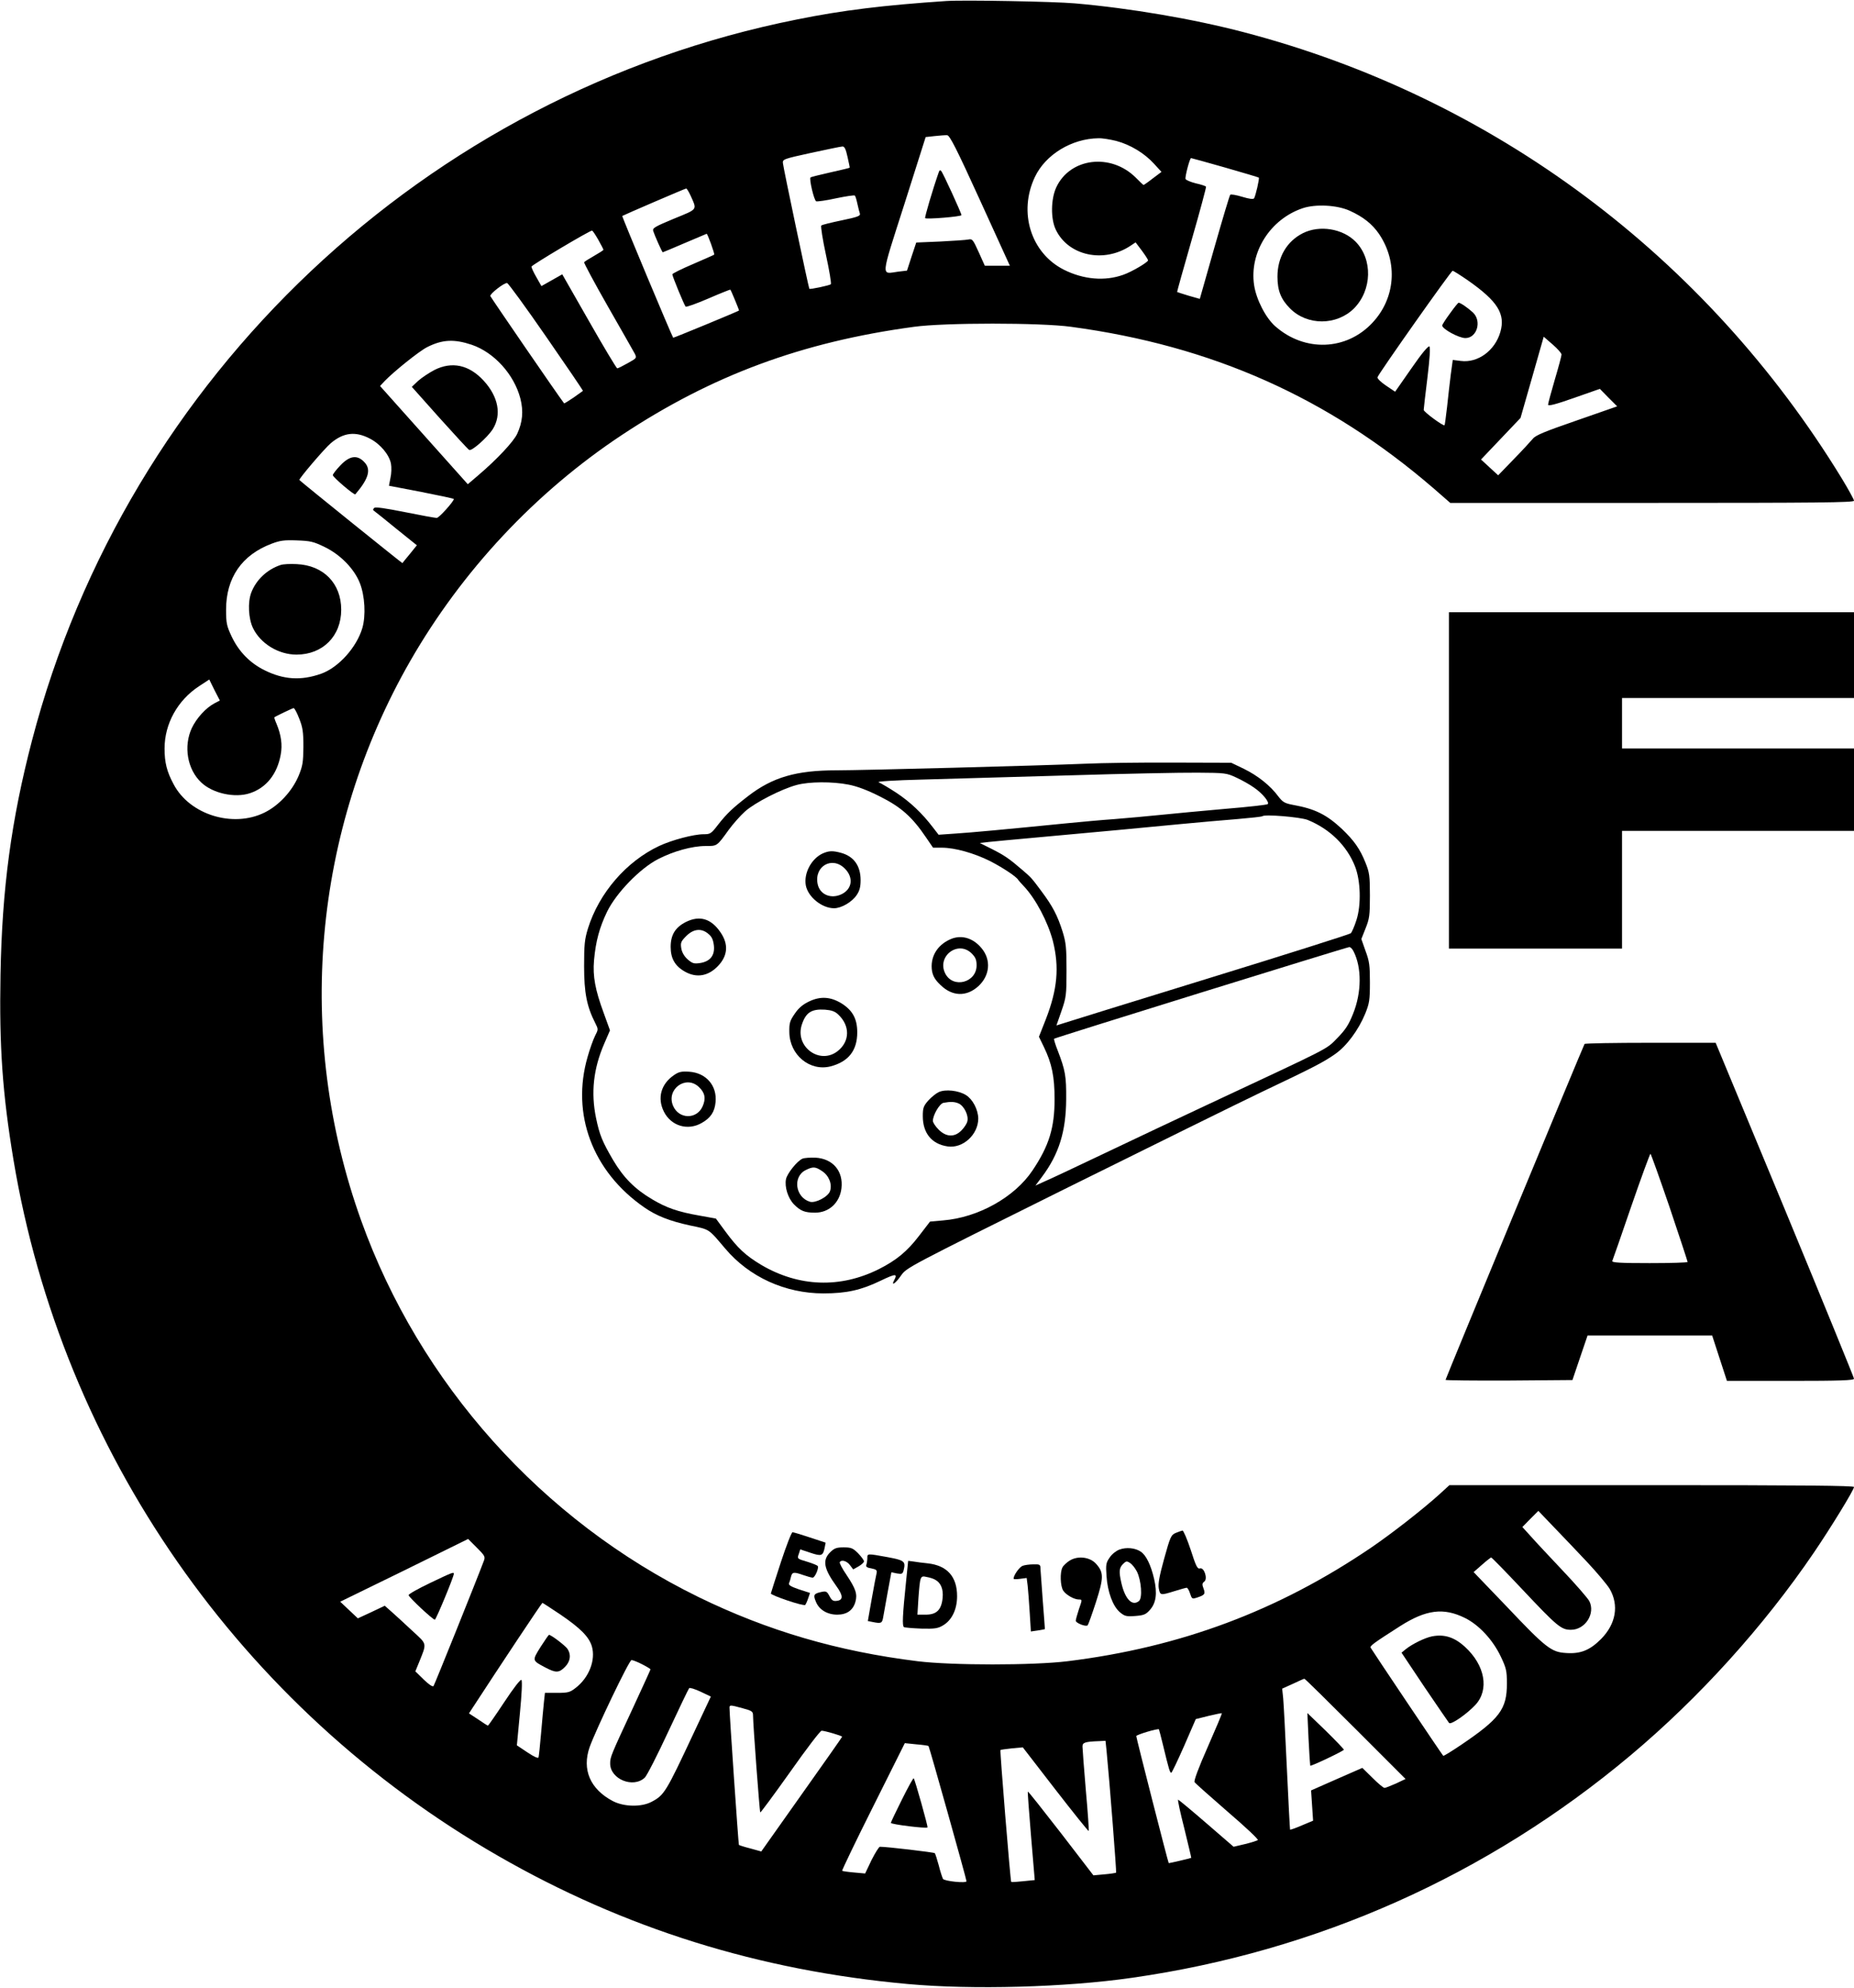 <?xml version="1.0" standalone="no"?>
<!DOCTYPE svg PUBLIC "-//W3C//DTD SVG 20010904//EN"
 "http://www.w3.org/TR/2001/REC-SVG-20010904/DTD/svg10.dtd">
<svg version="1.0" xmlns="http://www.w3.org/2000/svg"
 width="1103pt" height="1182pt" viewBox="0 0 1103 1182"
 preserveAspectRatio="xMidYMid meet">
<g transform="translate(0,1182) scale(0.1,-0.1)"
fill="#000000" stroke="none">
<path d="M5630 11814 c-372 -25 -619 -55 -890 -110 -2204 -440 -3983 -2117
-4550 -4288 -123 -472 -178 -880 -187 -1391 -8 -430 12 -708 77 -1100 289
-1736 1350 -3259 2885 -4140 748 -430 1551 -681 2435 -761 384 -35 940 -20
1335 37 1101 157 2116 610 2965 1322 409 343 792 766 1092 1207 100 147 238
372 238 389 0 8 -303 11 -1203 11 l-1204 0 -59 -54 c-102 -92 -284 -234 -409
-319 -552 -374 -1131 -591 -1805 -674 -204 -25 -686 -25 -890 0 -477 59 -893
181 -1305 382 -930 455 -1659 1269 -2007 2240 -394 1099 -287 2314 292 3324
309 538 745 1004 1260 1345 535 354 1071 553 1738 643 182 25 752 25 934 0
840 -113 1530 -421 2155 -959 l101 -88 1201 0 c979 0 1201 2 1201 13 0 7 -33
67 -73 133 -808 1321 -2074 2265 -3559 2653 -298 78 -671 142 -1003 171 -122
11 -665 21 -765 14z m201 -1186 l177 -388 -74 0 -75 0 -36 80 c-34 75 -38 81
-62 76 -14 -3 -90 -8 -168 -12 l-142 -6 -28 -84 -27 -83 -51 -6 c-105 -14
-109 -50 35 400 l127 400 54 6 c30 3 63 6 74 5 15 -1 54 -76 196 -388z m810
354 c84 -22 169 -74 225 -136 l44 -48 -52 -39 c-28 -22 -53 -39 -55 -39 -1 0
-22 19 -45 43 -149 149 -392 119 -474 -57 -32 -69 -34 -186 -3 -251 74 -156
286 -202 445 -96 l30 20 37 -49 c20 -27 37 -53 37 -58 0 -11 -98 -69 -148 -86
-109 -39 -236 -28 -352 30 -197 99 -273 342 -173 552 63 133 219 228 378 230
22 1 70 -7 106 -16z m-1599 -94 c8 -35 14 -64 13 -65 -1 -2 -53 -14 -115 -28
-62 -14 -115 -27 -118 -30 -9 -9 21 -137 34 -142 7 -2 60 5 118 18 58 12 109
20 112 16 3 -3 10 -25 15 -49 5 -24 12 -50 15 -59 3 -13 -16 -20 -108 -39 -62
-13 -117 -26 -122 -31 -4 -4 8 -83 28 -175 20 -92 33 -171 29 -174 -8 -7 -125
-32 -128 -27 -4 4 -155 720 -157 746 -3 24 2 26 167 62 94 20 177 38 187 38
12 1 20 -15 30 -61z m2246 -64 c108 -31 199 -58 201 -60 5 -5 -19 -108 -28
-123 -5 -7 -28 -4 -71 9 -36 11 -67 16 -71 12 -4 -4 -46 -145 -94 -313 l-87
-306 -67 19 c-36 11 -67 21 -68 22 -1 1 38 141 87 311 49 170 87 312 85 315
-2 4 -29 13 -61 20 -31 8 -58 19 -61 26 -4 12 25 124 33 124 3 0 93 -25 202
-56z m-3179 -168 c38 -86 45 -77 -99 -136 -113 -47 -129 -56 -124 -73 9 -28
53 -127 57 -127 2 0 61 25 131 55 70 30 129 55 130 55 6 0 49 -120 45 -124 -2
-2 -59 -27 -126 -56 -68 -29 -123 -56 -123 -61 0 -12 70 -182 79 -192 4 -4 65
18 135 48 71 31 130 54 131 53 5 -5 53 -123 52 -124 -7 -6 -390 -164 -392
-162 -8 10 -306 721 -303 724 5 4 371 162 380 163 4 1 16 -19 27 -43z m3921
-89 c80 -36 134 -79 175 -139 113 -168 97 -381 -40 -527 -155 -166 -403 -175
-578 -21 -57 50 -113 159 -126 245 -29 195 96 392 289 457 78 26 205 19 280
-15z m-4471 -172 c17 -30 31 -57 31 -60 0 -3 -25 -19 -55 -36 -30 -17 -57 -34
-60 -38 -2 -4 61 -122 141 -262 80 -140 152 -266 160 -281 13 -26 13 -27 -41
-57 -30 -17 -58 -31 -63 -31 -4 0 -80 126 -167 279 l-160 280 -62 -35 -62 -35
-30 53 c-17 29 -30 58 -29 63 1 9 342 212 360 214 3 1 20 -24 37 -54z m5174
-242 c177 -124 224 -199 193 -307 -32 -111 -134 -185 -235 -172 l-48 6 -12
-87 c-6 -49 -16 -135 -22 -193 -7 -58 -13 -107 -15 -108 -6 -8 -124 79 -124
91 0 7 10 92 22 190 14 114 18 181 12 187 -6 6 -45 -40 -107 -130 l-97 -139
-55 37 c-30 20 -52 42 -50 49 8 24 438 633 447 633 5 0 46 -26 91 -57z m-5483
-336 c122 -176 220 -320 218 -321 -2 -1 -27 -19 -56 -40 -30 -20 -55 -36 -56
-34 -37 48 -437 631 -439 638 -3 13 84 81 100 77 7 -1 112 -145 233 -320z
m6040 -105 c0 -8 -18 -75 -40 -149 -22 -75 -40 -142 -40 -149 0 -10 46 2 154
40 l154 54 51 -52 52 -52 -241 -84 c-191 -66 -245 -88 -261 -109 -12 -14 -62
-69 -113 -121 l-93 -96 -51 47 -51 47 117 123 118 124 69 241 69 242 53 -46
c29 -25 53 -52 53 -60z m-6483 58 c134 -46 252 -177 289 -320 19 -75 13 -140
-19 -209 -21 -46 -120 -152 -233 -248 l-61 -52 -261 292 -261 292 27 29 c55
57 204 177 253 202 91 46 161 49 266 14z m-606 -558 c62 -32 115 -96 125 -149
4 -21 3 -59 -3 -84 l-9 -47 193 -37 c106 -21 193 -39 193 -42 0 -14 -88 -112
-101 -112 -9 -1 -94 15 -189 34 -121 24 -177 32 -184 25 -8 -8 -8 -13 0 -18 6
-4 65 -51 132 -106 l122 -98 -42 -52 c-23 -28 -43 -52 -44 -54 -1 -2 -580 464
-613 494 -6 5 151 189 187 219 76 64 147 72 233 27z m-268 -645 c94 -46 175
-130 208 -214 30 -77 36 -192 15 -266 -34 -116 -142 -236 -246 -273 -120 -42
-223 -35 -336 21 -87 43 -154 111 -197 203 -28 60 -32 77 -32 157 0 189 93
325 270 392 50 19 75 23 151 20 82 -3 99 -7 167 -40z m-656 -928 c-52 -27
-108 -89 -136 -148 -50 -108 -27 -245 56 -323 68 -65 200 -94 290 -64 97 32
162 113 183 229 11 58 3 117 -25 184 -9 20 -14 37 -13 38 9 7 109 55 115 55 5
0 20 -28 33 -62 21 -53 25 -79 25 -168 -1 -93 -4 -113 -29 -174 -39 -91 -117
-175 -202 -217 -188 -93 -446 -13 -541 168 -41 76 -54 130 -54 213 0 147 78
287 205 370 l61 40 31 -63 32 -62 -31 -16z m8167 -5108 c59 -63 118 -134 132
-157 57 -98 38 -209 -51 -299 -67 -67 -122 -89 -208 -83 -88 5 -120 30 -355
278 l-195 203 49 43 c27 24 52 43 55 44 4 0 86 -84 183 -187 211 -224 234
-243 292 -243 85 0 147 97 109 171 -10 18 -81 100 -159 182 -77 82 -163 173
-190 204 l-49 54 47 48 48 48 92 -96 c51 -53 141 -147 200 -210z m-6565 10
c-45 -120 -294 -738 -300 -746 -6 -5 -28 10 -58 39 l-50 49 21 51 c48 120 51
107 -38 189 -43 40 -98 91 -122 112 l-43 38 -80 -38 -80 -37 -52 49 -53 50
381 186 380 187 52 -52 c46 -46 51 -53 42 -77z m456 -321 c119 -81 169 -132
186 -188 24 -82 -17 -187 -97 -248 -33 -26 -45 -29 -110 -29 l-72 0 -6 -55
c-3 -30 -11 -113 -17 -185 -6 -71 -13 -136 -15 -143 -2 -8 -24 1 -66 29 l-63
42 18 190 c11 114 15 193 9 199 -5 5 -46 -47 -102 -132 -51 -77 -95 -140 -97
-140 -2 0 -28 16 -58 37 l-55 36 17 26 c170 261 416 631 420 631 2 0 51 -32
108 -70z m5379 -19 c84 -41 167 -130 215 -231 32 -68 36 -83 36 -160 0 -152
-43 -209 -272 -364 -57 -38 -104 -68 -107 -65 -12 14 -428 634 -432 643 -4 11
21 29 176 128 154 98 258 111 384 49z m-4894 -276 c28 -14 50 -28 50 -30 0 -3
-46 -103 -101 -222 -135 -290 -139 -299 -139 -338 0 -93 137 -149 206 -84 12
11 75 134 139 272 65 139 121 256 125 260 4 4 34 -5 68 -21 l61 -29 -103 -219
c-164 -350 -174 -367 -250 -407 -61 -32 -164 -30 -231 5 -134 71 -184 187
-137 321 38 105 235 517 249 517 8 0 36 -11 63 -25z m4244 -384 l298 -298 -57
-27 c-32 -14 -62 -26 -68 -26 -7 0 -39 27 -72 60 l-60 59 -153 -67 -152 -67 6
-90 6 -90 -67 -28 c-37 -16 -68 -27 -70 -25 -1 2 -10 165 -19 363 -9 198 -19
386 -22 418 l-6 57 64 29 c34 16 65 30 68 30 3 1 139 -133 304 -298z m-3644
122 c53 -14 60 -19 60 -42 0 -51 39 -574 43 -577 2 -2 82 106 178 241 95 135
179 245 187 245 18 0 122 -30 122 -36 0 -2 -108 -156 -241 -343 l-240 -339
-65 18 c-36 9 -66 19 -68 21 -3 4 -57 788 -56 817 0 16 8 15 80 -5z m2765
-230 c-54 -122 -84 -202 -78 -209 4 -7 93 -85 196 -175 104 -89 185 -165 180
-169 -4 -4 -39 -15 -76 -24 l-68 -16 -162 140 c-89 77 -165 140 -168 140 -4 0
13 -78 37 -172 23 -95 42 -173 41 -174 -6 -3 -132 -33 -134 -31 -4 4 -193 744
-193 755 0 8 129 47 135 40 1 -2 12 -43 24 -93 35 -145 41 -165 49 -165 4 0
38 72 77 160 l69 159 76 19 c41 10 77 17 79 16 2 -2 -36 -92 -84 -201z m-602
-20 c19 -193 60 -723 57 -727 -3 -2 -34 -7 -70 -10 l-65 -6 -193 251 c-107
138 -195 249 -197 247 -2 -2 7 -121 19 -265 l22 -261 -69 -7 c-37 -4 -69 -6
-71 -4 -5 6 -68 780 -64 784 1 2 32 6 68 10 l65 6 194 -251 c107 -138 196
-249 198 -246 2 2 -5 110 -17 241 -11 131 -20 248 -20 261 0 24 15 29 101 32
l36 2 6 -57z m-1059 26 c5 -5 226 -792 226 -804 0 -13 -131 0 -140 14 -4 8
-16 43 -25 80 -10 36 -20 69 -24 73 -5 5 -283 38 -326 38 -6 0 -28 -36 -50
-79 l-38 -80 -66 6 c-36 3 -68 8 -71 10 -2 2 80 174 184 381 l189 378 68 -7
c38 -3 71 -8 73 -10z"/>
<path d="M5586 10799 c-38 -108 -86 -272 -82 -276 8 -8 216 9 216 18 0 11
-110 252 -121 263 -5 6 -10 4 -13 -5z"/>
<path d="M7752 10434 c-96 -48 -152 -143 -152 -259 0 -83 21 -135 75 -189 102
-103 277 -102 380 0 108 109 113 293 9 398 -77 77 -213 99 -312 50z"/>
<path d="M8626 9956 c-26 -35 -46 -67 -46 -71 0 -21 99 -75 138 -75 69 0 99
101 45 152 -32 29 -74 58 -85 58 -4 0 -27 -29 -52 -64z"/>
<path d="M2584 9620 c-32 -17 -76 -46 -97 -65 l-37 -35 165 -185 c91 -101 170
-187 176 -190 14 -10 109 74 141 124 53 85 33 192 -54 287 -87 95 -189 117
-294 64z"/>
<path d="M2025 9053 c-25 -26 -45 -52 -45 -58 0 -12 128 -121 134 -114 81 95
96 150 51 194 -41 42 -86 35 -140 -22z"/>
<path d="M1670 8461 c-80 -26 -146 -88 -175 -164 -22 -57 -17 -155 10 -211 45
-93 152 -158 259 -158 156 0 266 110 266 267 0 156 -105 264 -265 271 -38 2
-81 0 -95 -5z"/>
<path d="M2558 2408 c-71 -34 -128 -66 -127 -72 1 -13 144 -146 156 -146 7 0
113 255 113 273 0 12 -10 8 -142 -55z"/>
<path d="M3216 2028 c-51 -82 -51 -80 28 -122 63 -33 81 -33 117 3 33 33 38
74 14 109 -14 19 -96 82 -109 82 -2 0 -25 -33 -50 -72z"/>
<path d="M8520 2091 c-42 -8 -117 -45 -155 -75 l-27 -22 137 -205 c76 -112
142 -208 146 -213 11 -13 107 54 157 108 83 90 57 235 -62 344 -63 58 -123 77
-196 63z"/>
<path d="M7785 1480 c4 -85 9 -156 10 -158 4 -5 200 88 200 95 0 4 -49 55
-108 113 l-109 105 7 -155z"/>
<path d="M5366 1121 c-36 -72 -66 -135 -66 -139 0 -9 211 -35 218 -27 4 4 -75
285 -82 292 -3 3 -34 -54 -70 -126z"/>
<path d="M8620 7180 l0 -1000 515 0 515 0 0 350 0 350 690 0 690 0 0 245 0
245 -690 0 -690 0 0 150 0 150 690 0 690 0 0 255 0 255 -1205 0 -1205 0 0
-1000z"/>
<path d="M6450 7279 c-256 -11 -1321 -39 -1475 -39 -237 0 -379 -41 -524 -153
-92 -71 -126 -103 -178 -169 -42 -55 -47 -58 -87 -58 -59 0 -188 -34 -265 -70
-195 -92 -357 -279 -423 -490 -20 -65 -23 -96 -23 -225 0 -157 16 -239 66
-337 19 -38 19 -38 -1 -77 -11 -22 -31 -78 -44 -124 -99 -341 29 -682 336
-895 73 -51 153 -82 273 -108 120 -25 108 -18 210 -138 143 -169 357 -266 584
-266 138 0 225 20 339 75 90 43 103 44 82 4 -21 -39 9 -19 41 28 32 46 42 51
968 511 515 255 1044 516 1176 579 312 148 368 177 438 226 69 48 139 143 179
240 25 62 28 81 28 186 0 100 -3 126 -26 187 l-25 71 25 63 c23 57 26 77 26
195 0 118 -3 138 -26 195 -33 83 -68 132 -140 201 -91 85 -160 120 -289 143
-52 10 -63 16 -90 51 -47 64 -123 124 -205 164 l-75 36 -340 1 c-187 1 -428
-2 -535 -7z m905 -82 c33 -15 81 -42 106 -60 50 -34 93 -87 81 -98 -4 -4 -117
-17 -252 -28 -135 -12 -308 -28 -385 -36 -77 -8 -201 -19 -275 -25 -74 -5
-202 -17 -285 -25 -372 -37 -567 -55 -661 -61 l-100 -7 -34 44 c-64 84 -135
151 -218 206 -46 30 -94 58 -105 62 -13 5 96 12 258 16 154 4 548 16 875 25
327 10 672 17 765 16 164 -1 172 -2 230 -29z m-2307 -42 c52 -10 113 -33 190
-72 123 -62 189 -120 272 -243 l41 -60 53 0 c76 0 191 -32 287 -80 74 -38 159
-94 167 -112 2 -3 17 -20 33 -37 71 -75 143 -212 173 -326 39 -156 27 -287
-42 -465 l-41 -104 29 -60 c48 -99 64 -177 64 -311 0 -171 -33 -278 -132 -425
-106 -158 -322 -279 -531 -296 l-78 -7 -67 -87 c-69 -90 -133 -143 -236 -195
-231 -116 -478 -107 -702 25 -93 56 -139 99 -210 195 l-59 80 -100 18 c-125
22 -193 45 -280 97 -103 61 -169 128 -231 232 -65 111 -81 150 -102 251 -31
150 -16 292 48 440 l35 81 -38 105 c-50 136 -65 216 -57 311 10 114 33 197 78
290 55 112 196 257 303 312 91 47 203 78 282 78 70 0 67 -3 139 97 25 34 68
83 97 109 57 51 216 133 307 157 73 20 212 21 308 2z m2732 -210 c132 -54 232
-152 281 -275 34 -85 38 -230 9 -320 -12 -38 -28 -74 -34 -79 -7 -6 -392 -128
-857 -271 -464 -143 -855 -264 -869 -269 l-25 -8 30 86 c28 81 30 95 30 241 0
135 -3 165 -23 230 -31 98 -59 151 -126 241 -61 82 -60 80 -113 126 -79 68
-107 87 -180 124 l-74 37 53 6 c29 3 154 15 278 26 375 34 655 60 860 80 107
10 260 24 340 30 80 7 147 14 150 17 13 13 227 -5 270 -22z m273 -782 c49 -96
48 -244 -3 -370 -26 -65 -44 -94 -94 -145 -69 -70 -26 -47 -766 -393 -179 -84
-460 -216 -625 -295 -164 -78 -323 -153 -352 -165 l-53 -24 39 52 c101 135
143 270 144 462 1 136 -5 171 -50 288 -15 37 -24 69 -22 71 5 6 1740 544 1756
545 7 1 19 -11 26 -26z"/>
<path d="M4895 6746 c-68 -31 -114 -118 -101 -190 13 -69 96 -136 168 -136 44
0 107 37 135 79 17 25 23 48 23 88 0 85 -40 141 -115 162 -51 14 -73 13 -110
-3z m131 -90 c52 -52 45 -119 -16 -151 -64 -33 -134 -5 -146 61 -20 105 87
165 162 90z"/>
<path d="M4080 6338 c-63 -32 -90 -77 -90 -148 0 -69 26 -114 85 -147 69 -39
139 -27 197 34 58 61 63 129 15 199 -56 83 -125 103 -207 62z m135 -71 c20
-16 28 -35 32 -68 7 -59 -22 -96 -83 -105 -36 -5 -45 -2 -73 22 -21 19 -34 42
-38 66 -5 33 -2 41 30 73 43 43 91 48 132 12z"/>
<path d="M5655 6236 c-81 -35 -123 -108 -110 -190 6 -30 18 -52 51 -83 70 -68
154 -70 224 -7 69 63 78 156 20 226 -51 62 -121 82 -185 54z m126 -85 c23 -23
29 -38 29 -71 0 -102 -139 -139 -186 -49 -53 103 76 201 157 120z"/>
<path d="M4814 5866 c-36 -17 -62 -38 -85 -72 -30 -43 -34 -57 -33 -110 1
-136 122 -236 246 -204 106 28 158 94 158 202 0 81 -28 131 -93 172 -65 40
-126 44 -193 12z m172 -77 c72 -67 71 -160 -2 -218 -106 -84 -256 25 -214 156
24 73 57 95 138 90 38 -3 59 -10 78 -28z"/>
<path d="M4010 5428 c-78 -53 -101 -137 -60 -218 43 -85 142 -114 224 -67 54
30 78 67 83 124 10 98 -56 174 -156 181 -46 3 -62 0 -91 -20z m147 -70 c37
-34 44 -69 23 -116 -35 -79 -142 -77 -176 4 -41 98 76 184 153 112z"/>
<path d="M5585 5327 c-17 -8 -45 -31 -63 -51 -28 -32 -32 -44 -32 -92 0 -101
53 -166 147 -180 91 -14 183 70 183 166 -1 53 -33 114 -73 139 -45 28 -122 36
-162 18z m119 -68 c32 -15 60 -72 51 -106 -3 -14 -19 -38 -35 -54 -41 -42 -91
-40 -136 5 -19 19 -34 42 -34 52 0 34 40 103 63 107 42 8 66 7 91 -4z"/>
<path d="M4774 4931 c-32 -14 -91 -88 -98 -122 -9 -46 12 -113 47 -149 39 -40
65 -50 126 -50 83 0 147 59 157 145 12 102 -51 176 -154 182 -32 1 -66 -1 -78
-6z m117 -74 c41 -27 61 -78 47 -119 -12 -34 -87 -73 -120 -63 -87 27 -103
149 -25 188 44 22 58 21 98 -6z"/>
<path d="M9427 5613 c-9 -15 -827 -1990 -827 -1997 0 -3 170 -5 378 -4 l377 3
45 133 45 132 370 0 371 0 44 -135 44 -135 378 0 c296 0 378 3 378 13 0 6
-185 459 -411 1005 l-412 992 -388 0 c-213 0 -390 -3 -392 -7z m506 -971 c59
-175 107 -321 107 -325 0 -4 -102 -7 -226 -7 -177 0 -225 3 -222 13 3 6 54
153 113 325 59 171 111 312 114 312 3 0 54 -143 114 -318z"/>
<path d="M6995 2706 c-28 -12 -33 -23 -69 -153 -29 -105 -37 -150 -32 -177 8
-42 10 -42 94 -16 35 11 68 20 72 20 5 0 14 -15 20 -34 11 -33 12 -34 43 -24
45 15 49 21 37 54 -9 23 -8 31 4 40 23 16 0 87 -25 79 -15 -5 -24 13 -55 110
-21 63 -43 115 -49 115 -5 -1 -23 -7 -40 -14z"/>
<path d="M4646 2533 c-32 -98 -59 -182 -60 -187 -1 -11 196 -78 205 -68 3 4
11 21 17 39 l11 32 -65 21 c-49 17 -64 26 -60 37 4 8 9 26 12 39 7 28 17 29
74 9 23 -8 48 -15 55 -15 13 0 38 57 30 69 -2 4 -31 16 -64 26 -58 17 -59 18
-49 45 l9 28 60 -20 c66 -22 75 -19 85 29 l6 31 -94 31 c-51 17 -98 31 -103
31 -6 0 -37 -80 -69 -177z"/>
<path d="M4939 2591 c-48 -48 -38 -98 38 -203 40 -55 40 -82 1 -86 -21 -3 -30
3 -43 28 -15 28 -20 31 -48 25 -46 -10 -50 -18 -33 -58 19 -48 68 -77 127 -77
57 0 94 26 108 76 13 46 2 78 -52 159 -26 38 -44 72 -41 77 10 17 43 7 61 -18
l19 -25 32 18 c17 10 32 23 32 30 0 7 -16 28 -35 48 -31 31 -42 35 -86 35 -43
0 -55 -5 -80 -29z"/>
<path d="M6660 2607 c-19 -7 -45 -27 -58 -47 -22 -31 -24 -43 -19 -110 6 -95
38 -181 80 -216 28 -23 37 -26 91 -22 51 4 63 9 87 36 37 41 45 99 25 185 -19
82 -48 142 -80 162 -33 22 -85 27 -126 12z m104 -131 c26 -53 34 -157 12 -175
-40 -33 -83 11 -105 109 -15 66 -13 88 10 111 18 18 23 19 42 6 12 -7 30 -30
41 -51z"/>
<path d="M5160 2556 c0 -13 -3 -31 -6 -40 -4 -11 4 -17 30 -21 30 -6 35 -11
31 -29 -3 -11 -16 -80 -29 -153 l-23 -131 30 -6 c49 -10 55 -7 61 27 3 17 15
85 27 150 l22 119 33 -7 c30 -5 34 -3 40 19 13 53 5 59 -96 78 -122 22 -120
22 -120 -6z"/>
<path d="M6363 2541 c-17 -11 -37 -29 -42 -40 -16 -30 -13 -113 5 -139 18 -26
65 -52 93 -52 20 0 20 0 0 -57 -10 -31 -19 -62 -19 -69 0 -14 61 -38 71 -27 4
5 26 66 49 137 47 146 47 177 1 228 -36 41 -109 50 -158 19z"/>
<path d="M5391 2423 c-22 -212 -24 -270 -13 -277 5 -3 52 -7 104 -9 79 -2 98
1 128 19 53 31 84 95 84 174 0 116 -59 182 -174 195 -30 3 -69 8 -86 11 l-31
4 -12 -117z m172 5 c34 -18 50 -55 45 -108 -7 -72 -36 -100 -101 -100 l-49 0
6 98 c10 132 11 135 49 126 18 -3 40 -10 50 -16z"/>
<path d="M6083 2510 c-19 -8 -53 -56 -53 -76 0 -4 17 -4 39 -1 l39 5 6 -47 c3
-25 8 -97 12 -158 l7 -113 41 6 c23 4 42 7 42 8 1 1 -5 75 -12 166 -7 91 -13
177 -14 193 0 25 -3 27 -42 26 -24 0 -53 -4 -65 -9z"/>
</g>
</svg>
